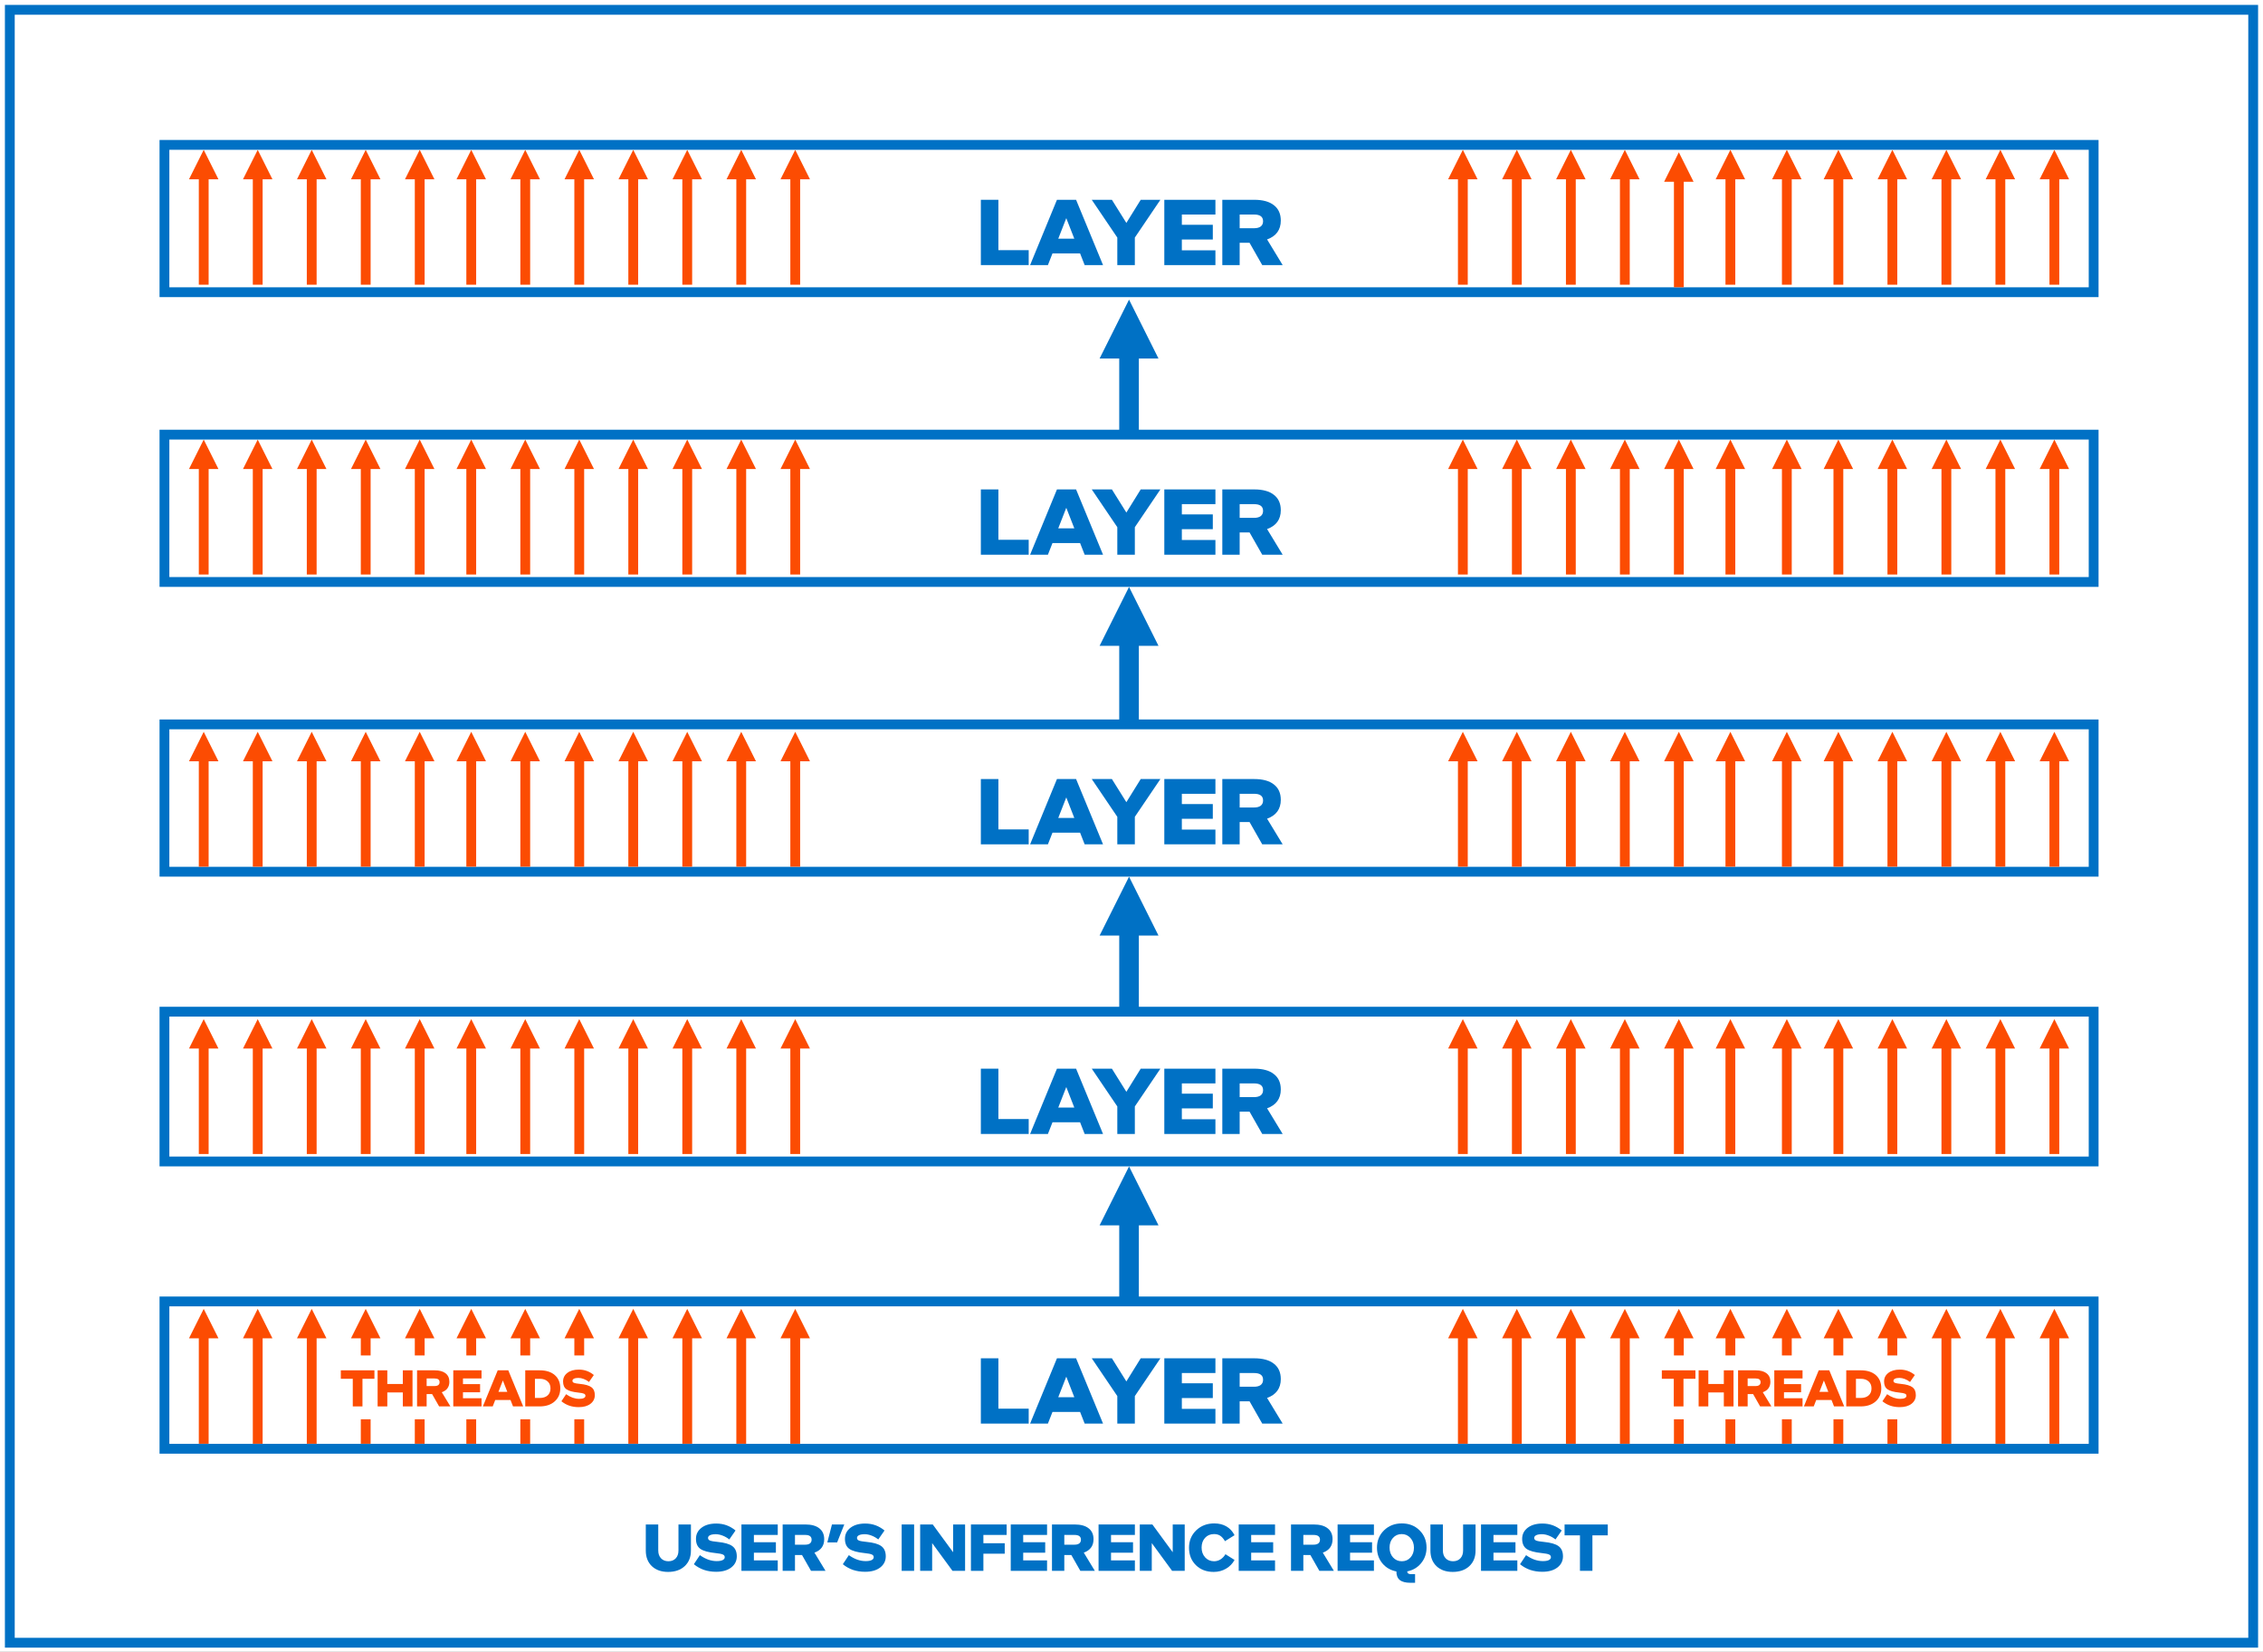 <?xml version="1.0" encoding="UTF-8"?>
<svg width="922" height="673" overflow="hidden" version="1.1" xmlns="http://www.w3.org/2000/svg"><rect width="100%" height="100%" fill="#333333" stroke="none"/><defs><clipPath id="clip0"><rect width="922" height="673"/></clipPath></defs><g clip-path="url(#clip0)"><path d="m0 0h922v673.29h-922z" fill="#fff"/><g transform="matrix(1 0 0 1 262.09 640)" fill="#0071c5" aria-label="USER’S INFERENCE REQUEST"><path d="m10.233-3.915q1.89 0 2.997-1.188t1.107-3.213v-10.584h5.076v10.638q0 3.969-2.538 6.345-2.538 2.349-6.777 2.349-4.131 0-6.615-2.349-2.457-2.376-2.457-6.345v-10.638h5.076v10.584q0 2.025 1.134 3.213t2.997 1.188z"/><path d="m33.183-5.562q0-0.783-0.783-1.107-0.756-0.351-2.916-0.567-4.455-0.459-6.237-1.728t-1.782-4.077q0-2.781 2.241-4.509t6.021-1.728q2.241 0 4.185 0.702t3.672 2.133l-2.538 3.645q-1.242-0.999-2.727-1.566-1.458-0.567-2.808-0.567-1.485 0-2.322 0.405-0.81 0.405-0.81 1.107 0 0.756 0.81 1.08t3.078 0.54q4.239 0.405 6.021 1.728 1.809 1.323 1.809 4.158 0 2.808-2.295 4.563-2.268 1.728-6.129 1.728-2.646 0-4.914-0.756-2.268-0.783-4.158-2.322l2.457-3.699q1.701 1.215 3.429 1.836 1.728 0.594 3.402 0.594 1.593 0 2.43-0.405 0.864-0.432 0.864-1.188z"/><path d="m39.987 0v-18.9h14.796v4.266h-9.72v2.97h8.964v4.266h-8.964v3.132h9.72v4.266z"/><path d="m69.741-7.425 4.509 7.425h-5.913l-3.672-6.453h-2.862v6.453h-5.022v-18.9h9.234q3.726 0 5.697 1.566 1.998 1.539 1.998 4.455 0 1.998-0.999 3.375t-2.97 2.079zm-1.161-5.265q0-0.972-0.648-1.458t-1.971-0.486h-4.158v3.969h4.158q1.269 0 1.944-0.513 0.675-0.54 0.675-1.512z"/><path d="m78.975-11.583h-3.996l1.89-7.317h5.022z"/><path d="m93.879-5.562q0-0.783-0.783-1.107-0.756-0.351-2.916-0.567-4.455-0.459-6.237-1.728t-1.782-4.077q0-2.781 2.241-4.509t6.021-1.728q2.241 0 4.185 0.702t3.672 2.133l-2.538 3.645q-1.242-0.999-2.727-1.566-1.458-0.567-2.808-0.567-1.485 0-2.322 0.405-0.81 0.405-0.81 1.107 0 0.756 0.81 1.08t3.078 0.54q4.239 0.405 6.021 1.728 1.809 1.323 1.809 4.158 0 2.808-2.295 4.563-2.268 1.728-6.129 1.728-2.646 0-4.914-0.756-2.268-0.783-4.158-2.322l2.457-3.699q1.701 1.215 3.429 1.836 1.728 0.594 3.402 0.594 1.593 0 2.43-0.405 0.864-0.432 0.864-1.188z"/><path d="m105.27 0v-18.9h5.076v18.9z"/><path d="m117.69-11.313v11.313h-4.887v-18.9h5.13l8.289 11.313v-11.313h4.887v18.9h-5.13z"/><path d="m133.49 0v-18.9h14.553v4.266h-9.477v3.375h8.694v4.266h-8.694v6.993z"/><path d="m149.71 0v-18.9h14.796v4.266h-9.72v2.97h8.964v4.266h-8.964v3.132h9.72v4.266z"/><path d="m179.47-7.425 4.509 7.425h-5.913l-3.672-6.453h-2.862v6.453h-5.022v-18.9h9.234q3.726 0 5.697 1.566 1.998 1.539 1.998 4.455 0 1.998-0.999 3.375t-2.97 2.079zm-1.161-5.265q0-0.972-0.648-1.458t-1.971-0.486h-4.158v3.969h4.158q1.269 0 1.944-0.513 0.675-0.54 0.675-1.512z"/><path d="m185.49 0v-18.9h14.796v4.266h-9.72v2.97h8.964v4.266h-8.964v3.132h9.72v4.266z"/><path d="m207.17-11.313v11.313h-4.887v-18.9h5.13l8.289 11.313v-11.313h4.887v18.9h-5.13z"/><path d="m227.47-9.477q0 2.376 1.431 3.969 1.458 1.593 3.645 1.593 1.404 0 2.592-0.729 1.215-0.756 2.052-2.133l3.699 2.322q-1.161 2.214-3.456 3.564-2.268 1.323-5.022 1.323-4.455 0-7.263-2.754-2.808-2.781-2.808-7.101 0-4.239 2.916-7.074 2.943-2.835 7.371-2.835 2.835 0 4.941 1.215t3.321 3.591l-3.888 2.43q-0.918-1.539-1.944-2.214t-2.511-0.675q-2.268 0-3.672 1.539t-1.404 3.969z"/><path d="m242.59 0v-18.9h14.796v4.266h-9.72v2.97h8.964v4.266h-8.964v3.132h9.72v4.266z"/><path d="m276.86-7.425 4.509 7.425h-5.913l-3.672-6.453h-2.862v6.453h-5.022v-18.9h9.234q3.726 0 5.697 1.566 1.998 1.539 1.998 4.455 0 1.998-0.999 3.375t-2.97 2.079zm-1.161-5.265q0-0.972-0.648-1.458t-1.971-0.486h-4.158v3.969h4.158q1.269 0 1.944-0.513 0.675-0.54 0.675-1.512z"/><path d="m282.88 0v-18.9h14.796v4.266h-9.72v2.97h8.964v4.266h-8.964v3.132h9.72v4.266z"/><path d="m298.92-9.423q0-4.266 2.862-7.074 2.889-2.835 7.263-2.835t7.209 2.808q2.862 2.808 2.862 7.047 0 3.645-2.187 6.318-2.16 2.673-5.697 3.375 0.054 0.594 0.432 0.864t1.161 0.27h1.62v3.51h-1.89q-2.943 0-4.347-1.134-1.377-1.107-1.377-3.483-3.564-0.702-5.751-3.348-2.16-2.673-2.16-6.318zm5.13-0.054q0 2.403 1.404 3.996 1.431 1.566 3.591 1.566t3.537-1.539q1.404-1.566 1.404-3.969t-1.431-3.969q-1.404-1.593-3.564-1.593t-3.564 1.566q-1.377 1.539-1.377 3.942z"/><path d="m329.91-3.915q1.89 0 2.997-1.188t1.107-3.213v-10.584h5.076v10.638q0 3.969-2.538 6.345-2.538 2.349-6.777 2.349-4.131 0-6.615-2.349-2.457-2.376-2.457-6.345v-10.638h5.076v10.584q0 2.025 1.134 3.213t2.997 1.188z"/><path d="m341.31 0v-18.9h14.796v4.266h-9.72v2.97h8.964v4.266h-8.964v3.132h9.72v4.266z"/><path d="m369.79-5.562q0-0.783-0.783-1.107-0.756-0.351-2.916-0.567-4.455-0.459-6.237-1.728t-1.782-4.077q0-2.781 2.241-4.509t6.021-1.728q2.241 0 4.185 0.702t3.672 2.133l-2.538 3.645q-1.242-0.999-2.727-1.566-1.458-0.567-2.808-0.567-1.485 0-2.322 0.405-0.81 0.405-0.81 1.107 0 0.756 0.81 1.08t3.078 0.54q4.239 0.405 6.021 1.728 1.809 1.323 1.809 4.158 0 2.808-2.295 4.563-2.268 1.728-6.129 1.728-2.646 0-4.914-0.756-2.268-0.783-4.158-2.322l2.457-3.699q1.701 1.215 3.429 1.836 1.728 0.594 3.402 0.594 1.593 0 2.43-0.405 0.864-0.432 0.864-1.188z"/><path d="m381.62-14.472h-6.264v-4.428h17.604v4.428h-6.264v14.472h-5.076z"/></g><g fill="#FC4C02"><path transform="matrix(1 0 0 -1 324 588.22)" d="m2-3.8188e-6 8e-5 44.967h-3.999l-9e-5 -44.966zm3.999 42.967-5.999 11.998-5.999-11.998z"/><path transform="matrix(1 0 0 -1 302 588.22)" d="m2-3.8188e-6 8e-5 44.967h-3.999l-9e-5 -44.966zm3.999 42.967-5.999 11.998-5.999-11.998z"/><path transform="matrix(1 0 0 -1 280 588.22)" d="m2-3.8188e-6 8e-5 44.967h-3.999l-9e-5 -44.966zm3.999 42.967-5.999 11.998-5.999-11.998z"/><path transform="matrix(1 0 0 -1 258 588.22)" d="m2-3.8188e-6 8e-5 44.967h-3.999l-9e-5 -44.966zm3.999 42.967-5.999 11.998-5.999-11.998z"/><path transform="matrix(1 0 0 -1 236 588.22)" d="m2-3.8188e-6 8e-5 44.966h-3.999l-9e-5 -44.966zm3.999 42.967-5.999 11.998-5.999-11.998z"/><path transform="matrix(1 0 0 -1 214 588.22)" d="m2-3.8188e-6 8e-5 44.966h-3.999l-9e-5 -44.966zm3.999 42.967-5.999 11.998-5.999-11.998z"/><path transform="matrix(1 0 0 -1 192 588.22)" d="m2-3.8188e-6 8e-5 44.966h-3.999l-9e-5 -44.966zm3.999 42.967-5.999 11.998-5.999-11.998z"/><path transform="matrix(1 0 0 -1 171 588.22)" d="m2-3.8188e-6 8e-5 44.966h-3.999l-9e-5 -44.966zm3.999 42.967-5.999 11.998-5.999-11.998z"/><path transform="matrix(1 0 0 -1 149 588.22)" d="m2-3.8188e-6 8e-5 44.967h-3.999l-9e-5 -44.966zm3.999 42.967-5.999 11.998-5.999-11.998z"/><path transform="matrix(1 0 0 -1 127 588.22)" d="m2-3.8188e-6 8e-5 44.967h-3.999l-9e-5 -44.966zm3.999 42.967-5.999 11.998-5.999-11.998z"/><path transform="matrix(1 0 0 -1 105 588.22)" d="m2-3.8188e-6 8e-5 44.967h-3.999l-9e-5 -44.966zm3.999 42.967-5.999 11.998-5.999-11.998z"/><path transform="matrix(1 0 0 -1 83 588.22)" d="m2-3.8188e-6 8e-5 44.967h-3.999l-9e-5 -44.966zm3.999 42.967-5.999 11.998-5.999-11.998z"/><path transform="matrix(1 0 0 -1 837 588.22)" d="m2-3.8188e-6 8e-5 44.967h-3.999l-9e-5 -44.966zm3.999 42.967-5.999 11.998-5.999-11.998z"/><path transform="matrix(1 0 0 -1 815 588.22)" d="m2-3.8188e-6 8e-5 44.967h-3.999l-9e-5 -44.966zm3.999 42.967-5.999 11.998-5.999-11.998z"/><path transform="matrix(1 0 0 -1 793 588.22)" d="m2-3.8188e-6 8e-5 44.967h-3.999l-9e-5 -44.966zm3.999 42.967-5.999 11.998-5.999-11.998z"/><path transform="matrix(1 0 0 -1 771 588.22)" d="m2-3.8188e-6 8e-5 44.967h-3.999l-9e-5 -44.966zm3.999 42.967-5.999 11.998-5.999-11.998z"/><path transform="matrix(1 0 0 -1 749 588.22)" d="m2-3.8188e-6 8e-5 44.966h-3.999l-9e-5 -44.966zm3.999 42.967-5.999 11.998-5.999-11.998z"/><path transform="matrix(1 0 0 -1 728 588.22)" d="m2-3.8188e-6 8e-5 44.966h-3.999l-9e-5 -44.966zm3.999 42.967-5.999 11.998-5.999-11.998z"/><path transform="matrix(1 0 0 -1 705 588.22)" d="m2-3.8188e-6 8e-5 44.966h-3.999l-9e-5 -44.966zm3.999 42.967-5.999 11.998-5.999-11.998z"/><path transform="matrix(1 0 0 -1 684 588.22)" d="m2-3.8188e-6 8e-5 44.966h-3.999l-9e-5 -44.966zm3.999 42.967-5.999 11.998-5.999-11.998z"/><path transform="matrix(1 0 0 -1 662 588.22)" d="m2-3.8188e-6 8e-5 44.967h-3.999l-9e-5 -44.966zm3.999 42.967-5.999 11.998-5.999-11.998z"/><path transform="matrix(1 0 0 -1 640 588.22)" d="m2-3.8188e-6 8e-5 44.967h-3.999l-9e-5 -44.966zm3.999 42.967-5.999 11.998-5.999-11.998z"/><path transform="matrix(1 0 0 -1 618 588.22)" d="m2-3.8188e-6 8e-5 44.967h-3.999l-9e-5 -44.966zm3.999 42.967-5.999 11.998-5.999-11.998z"/><path transform="matrix(1 0 0 -1 596 588.22)" d="m2-3.8188e-6 8e-5 44.967h-3.999l-9e-5 -44.966zm3.999 42.967-5.999 11.998-5.999-11.998z"/><path transform="matrix(1 0 0 -1 324 234.06)" d="m2-3.8188e-6 8e-5 44.967h-3.999l-9e-5 -44.966zm3.999 42.967-5.999 11.998-5.999-11.998z"/><path transform="matrix(1 0 0 -1 302 234.06)" d="m2-3.8188e-6 8e-5 44.967h-3.999l-9e-5 -44.966zm3.999 42.967-5.999 11.998-5.999-11.998z"/><path transform="matrix(1 0 0 -1 280 234.06)" d="m2-3.8188e-6 8e-5 44.967h-3.999l-9e-5 -44.966zm3.999 42.967-5.999 11.998-5.999-11.998z"/><path transform="matrix(1 0 0 -1 258 234.06)" d="m2-3.8188e-6 8e-5 44.967h-3.999l-9e-5 -44.966zm3.999 42.967-5.999 11.998-5.999-11.998z"/><path transform="matrix(1 0 0 -1 236 234.06)" d="m2-3.8188e-6 8e-5 44.966h-3.999l-9e-5 -44.966zm3.999 42.967-5.999 11.998-5.999-11.998z"/><path transform="matrix(1 0 0 -1 214 234.06)" d="m2-3.8188e-6 8e-5 44.966h-3.999l-9e-5 -44.966zm3.999 42.967-5.999 11.998-5.999-11.998z"/><path transform="matrix(1 0 0 -1 192 234.06)" d="m2-3.8188e-6 8e-5 44.966h-3.999l-9e-5 -44.966zm3.999 42.967-5.999 11.998-5.999-11.998z"/><path transform="matrix(1 0 0 -1 171 234.06)" d="m2-3.8188e-6 8e-5 44.966h-3.999l-9e-5 -44.966zm3.999 42.967-5.999 11.998-5.999-11.998z"/><path transform="matrix(1 0 0 -1 149 234.06)" d="m2-3.8188e-6 8e-5 44.967h-3.999l-9e-5 -44.966zm3.999 42.967-5.999 11.998-5.999-11.998z"/><path transform="matrix(1 0 0 -1 127 234.06)" d="m2-3.8188e-6 8e-5 44.967h-3.999l-9e-5 -44.966zm3.999 42.967-5.999 11.998-5.999-11.998z"/><path transform="matrix(1 0 0 -1 105 234.06)" d="m2-3.8188e-6 8e-5 44.967h-3.999l-9e-5 -44.966zm3.999 42.967-5.999 11.998-5.999-11.998z"/><path transform="matrix(1 0 0 -1 83 234.06)" d="m2-3.8188e-6 8e-5 44.967h-3.999l-9e-5 -44.966zm3.999 42.967-5.999 11.998-5.999-11.998z"/><path transform="matrix(1 0 0 -1 837 234.06)" d="m2-3.8188e-6 8e-5 44.967h-3.999l-9e-5 -44.966zm3.999 42.967-5.999 11.998-5.999-11.998z"/><path transform="matrix(1 0 0 -1 815 234.06)" d="m2-3.8188e-6 8e-5 44.967h-3.999l-9e-5 -44.966zm3.999 42.967-5.999 11.998-5.999-11.998z"/><path transform="matrix(1 0 0 -1 793 234.06)" d="m2-3.8188e-6 8e-5 44.967h-3.999l-9e-5 -44.966zm3.999 42.967-5.999 11.998-5.999-11.998z"/><path transform="matrix(1 0 0 -1 771 234.06)" d="m2-3.8188e-6 8e-5 44.967h-3.999l-9e-5 -44.966zm3.999 42.967-5.999 11.998-5.999-11.998z"/><path transform="matrix(1 0 0 -1 749 234.06)" d="m2-3.8188e-6 8e-5 44.966h-3.999l-9e-5 -44.966zm3.999 42.967-5.999 11.998-5.999-11.998z"/><path transform="matrix(1 0 0 -1 728 234.06)" d="m2-3.8188e-6 8e-5 44.966h-3.999l-9e-5 -44.966zm3.999 42.967-5.999 11.998-5.999-11.998z"/><path transform="matrix(1 0 0 -1 705 234.06)" d="m2-3.8188e-6 8e-5 44.966h-3.999l-9e-5 -44.966zm3.999 42.967-5.999 11.998-5.999-11.998z"/><path transform="matrix(1 0 0 -1 684 234.06)" d="m2-3.8188e-6 8e-5 44.966h-3.999l-9e-5 -44.966zm3.999 42.967-5.999 11.998-5.999-11.998z"/><path transform="matrix(1 0 0 -1 662 234.06)" d="m2-3.8188e-6 8e-5 44.967h-3.999l-9e-5 -44.966zm3.999 42.967-5.999 11.998-5.999-11.998z"/><path transform="matrix(1 0 0 -1 640 234.06)" d="m2-3.8188e-6 8e-5 44.967h-3.999l-9e-5 -44.966zm3.999 42.967-5.999 11.998-5.999-11.998z"/><path transform="matrix(1 0 0 -1 618 234.06)" d="m2-3.8188e-6 8e-5 44.967h-3.999l-9e-5 -44.966zm3.999 42.967-5.999 11.998-5.999-11.998z"/><path transform="matrix(1 0 0 -1 596 234.06)" d="m2-3.8188e-6 8e-5 44.967h-3.999l-9e-5 -44.966zm3.999 42.967-5.999 11.998-5.999-11.998z"/></g><path d="m67 530.23h786v60.026h-786z" fill="none" stroke="#0071c5" stroke-miterlimit="8" stroke-width="3.999"/><g transform="matrix(1 0 0 1 397.95 580)" fill="#0071c5" aria-label="LAYER"><path d="m1.672 0v-26.6h7.144v20.52h12.35v6.08z"/><path d="m30.856-4.75-1.862 4.75h-7.258l10.944-26.6h7.79l10.982 26.6h-7.486l-1.862-4.75zm5.624-14.364-3.268 8.36h6.536z"/><path d="m66.804-26.6h8.018l-10.412 15.39v11.21h-7.144v-11.21l-10.412-15.39h8.208l5.89 9.424z"/><path d="m76.418 0v-26.6h20.824v6.004h-13.68v4.18h12.616v6.004h-12.616v4.408h13.68v6.004z"/><path d="m118.29-10.45 6.346 10.45h-8.322l-5.168-9.082h-4.028v9.082h-7.068v-26.6h12.996q5.244 0 8.018 2.204 2.812 2.166 2.812 6.27 0 2.812-1.406 4.75t-4.18 2.926zm-1.634-7.41q0-1.368-0.912-2.052t-2.774-0.684h-5.852v5.586h5.852q1.786 0 2.736-0.722 0.95-0.76 0.95-2.128z"/></g><path transform="matrix(1 0 0 -1 460 530.19)" d="m3.999-7.6376e-6 6e-5 34.968h-7.999l-7e-5 -34.968zm7.999 30.969-11.998 23.996-11.998-23.996z" fill="#0071C5"/><path d="m67 412.18h786v61.026h-786z" fill="none" stroke="#0071c5" stroke-miterlimit="8" stroke-width="3.999"/><g transform="matrix(1 0 0 1 397.95 462)" fill="#0071c5" aria-label="LAYER"><path d="m1.672 0v-26.6h7.144v20.52h12.35v6.08z"/><path d="m30.856-4.75-1.862 4.75h-7.258l10.944-26.6h7.79l10.982 26.6h-7.486l-1.862-4.75zm5.624-14.364-3.268 8.36h6.536z"/><path d="m66.804-26.6h8.018l-10.412 15.39v11.21h-7.144v-11.21l-10.412-15.39h8.208l5.89 9.424z"/><path d="m76.418 0v-26.6h20.824v6.004h-13.68v4.18h12.616v6.004h-12.616v4.408h13.68v6.004z"/><path d="m118.29-10.45 6.346 10.45h-8.322l-5.168-9.082h-4.028v9.082h-7.068v-26.6h12.996q5.244 0 8.018 2.204 2.812 2.166 2.812 6.27 0 2.812-1.406 4.75t-4.18 2.926zm-1.634-7.41q0-1.368-0.912-2.052t-2.774-0.684h-5.852v5.586h5.852q1.786 0 2.736-0.722 0.95-0.76 0.95-2.128z"/></g><path transform="matrix(1 0 0 -1 460 412.14)" d="m3.999-7.6376e-6 6e-5 34.968h-7.999l-7e-5 -34.968zm7.999 30.969-11.998 23.996-11.998-23.996z" fill="#0071C5"/><path d="m67 295.13h786v60.026h-786z" fill="none" stroke="#0071c5" stroke-miterlimit="8" stroke-width="3.999"/><g transform="matrix(1 0 0 1 397.95 344)" fill="#0071c5" aria-label="LAYER"><path d="m1.672 0v-26.6h7.144v20.52h12.35v6.08z"/><path d="m30.856-4.75-1.862 4.75h-7.258l10.944-26.6h7.79l10.982 26.6h-7.486l-1.862-4.75zm5.624-14.364-3.268 8.36h6.536z"/><path d="m66.804-26.6h8.018l-10.412 15.39v11.21h-7.144v-11.21l-10.412-15.39h8.208l5.89 9.424z"/><path d="m76.418 0v-26.6h20.824v6.004h-13.68v4.18h12.616v6.004h-12.616v4.408h13.68v6.004z"/><path d="m118.29-10.45 6.346 10.45h-8.322l-5.168-9.082h-4.028v9.082h-7.068v-26.6h12.996q5.244 0 8.018 2.204 2.812 2.166 2.812 6.27 0 2.812-1.406 4.75t-4.18 2.926zm-1.634-7.41q0-1.368-0.912-2.052t-2.774-0.684h-5.852v5.586h5.852q1.786 0 2.736-0.722 0.95-0.76 0.95-2.128z"/></g><path transform="matrix(1 0 0 -1 460 294.09)" d="m3.999-7.6376e-6 6e-5 34.968h-7.999l-7e-5 -34.968zm7.999 30.969-11.998 23.996-11.998-23.996z" fill="#0071C5"/><path d="m67 177.08h786v60.026h-786z" fill="none" stroke="#0071c5" stroke-miterlimit="8" stroke-width="3.999"/><g transform="matrix(1 0 0 1 397.95 226)" fill="#0071c5" aria-label="LAYER"><path d="m1.672 0v-26.6h7.144v20.52h12.35v6.08z"/><path d="m30.856-4.75-1.862 4.75h-7.258l10.944-26.6h7.79l10.982 26.6h-7.486l-1.862-4.75zm5.624-14.364-3.268 8.36h6.536z"/><path d="m66.804-26.6h8.018l-10.412 15.39v11.21h-7.144v-11.21l-10.412-15.39h8.208l5.89 9.424z"/><path d="m76.418 0v-26.6h20.824v6.004h-13.68v4.18h12.616v6.004h-12.616v4.408h13.68v6.004z"/><path d="m118.29-10.45 6.346 10.45h-8.322l-5.168-9.082h-4.028v9.082h-7.068v-26.6h12.996q5.244 0 8.018 2.204 2.812 2.166 2.812 6.27 0 2.812-1.406 4.75t-4.18 2.926zm-1.634-7.41q0-1.368-0.912-2.052t-2.774-0.684h-5.852v5.586h5.852q1.786 0 2.736-0.722 0.95-0.76 0.95-2.128z"/></g><path transform="matrix(1 0 0 -1 460 177.04)" d="m3.999-7.6376e-6 6e-5 34.968h-7.999l-7e-5 -34.968zm7.999 30.969-11.998 23.996-11.998-23.996z" fill="#0071C5"/><path d="m67 59.025h786v60.026h-786z" fill="none" stroke="#0071c5" stroke-miterlimit="8" stroke-width="3.999"/><g transform="matrix(1 0 0 1 397.95 108)" fill="#0071c5" aria-label="LAYER"><path d="m1.672 0v-26.6h7.144v20.52h12.35v6.08z"/><path d="m30.856-4.75-1.862 4.75h-7.258l10.944-26.6h7.79l10.982 26.6h-7.486l-1.862-4.75zm5.624-14.364-3.268 8.36h6.536z"/><path d="m66.804-26.6h8.018l-10.412 15.39v11.21h-7.144v-11.21l-10.412-15.39h8.208l5.89 9.424z"/><path d="m76.418 0v-26.6h20.824v6.004h-13.68v4.18h12.616v6.004h-12.616v4.408h13.68v6.004z"/><path d="m118.29-10.45 6.346 10.45h-8.322l-5.168-9.082h-4.028v9.082h-7.068v-26.6h12.996q5.244 0 8.018 2.204 2.812 2.166 2.812 6.27 0 2.812-1.406 4.75t-4.18 2.926zm-1.634-7.41q0-1.368-0.912-2.052t-2.774-0.684h-5.852v5.586h5.852q1.786 0 2.736-0.722 0.95-0.76 0.95-2.128z"/></g><g fill="#FC4C02"><path transform="matrix(1 0 0 -1 324 353.12)" d="m2-3.8188e-6 8e-5 44.967h-3.999l-9e-5 -44.966zm3.999 42.967-5.999 11.998-5.999-11.998z"/><path transform="matrix(1 0 0 -1 302 353.12)" d="m2-3.8188e-6 8e-5 44.967h-3.999l-9e-5 -44.966zm3.999 42.967-5.999 11.998-5.999-11.998z"/><path transform="matrix(1 0 0 -1 280 353.12)" d="m2-3.8188e-6 8e-5 44.967h-3.999l-9e-5 -44.966zm3.999 42.967-5.999 11.998-5.999-11.998z"/><path transform="matrix(1 0 0 -1 258 353.12)" d="m2-3.8188e-6 8e-5 44.967h-3.999l-9e-5 -44.966zm3.999 42.967-5.999 11.998-5.999-11.998z"/><path transform="matrix(1 0 0 -1 236 353.12)" d="m2-3.8188e-6 8e-5 44.966h-3.999l-9e-5 -44.966zm3.999 42.967-5.999 11.998-5.999-11.998z"/><path transform="matrix(1 0 0 -1 214 353.12)" d="m2-3.8188e-6 8e-5 44.966h-3.999l-9e-5 -44.966zm3.999 42.967-5.999 11.998-5.999-11.998z"/><path transform="matrix(1 0 0 -1 192 353.12)" d="m2-3.8188e-6 8e-5 44.966h-3.999l-9e-5 -44.966zm3.999 42.967-5.999 11.998-5.999-11.998z"/><path transform="matrix(1 0 0 -1 171 353.12)" d="m2-3.8188e-6 8e-5 44.966h-3.999l-9e-5 -44.966zm3.999 42.967-5.999 11.998-5.999-11.998z"/><path transform="matrix(1 0 0 -1 149 353.12)" d="m2-3.8188e-6 8e-5 44.967h-3.999l-9e-5 -44.966zm3.999 42.967-5.999 11.998-5.999-11.998z"/><path transform="matrix(1 0 0 -1 127 353.12)" d="m2-3.8188e-6 8e-5 44.967h-3.999l-9e-5 -44.966zm3.999 42.967-5.999 11.998-5.999-11.998z"/><path transform="matrix(1 0 0 -1 105 353.12)" d="m2-3.8188e-6 8e-5 44.967h-3.999l-9e-5 -44.966zm3.999 42.967-5.999 11.998-5.999-11.998z"/><path transform="matrix(1 0 0 -1 83 353.12)" d="m2-3.8188e-6 8e-5 44.967h-3.999l-9e-5 -44.966zm3.999 42.967-5.999 11.998-5.999-11.998z"/><path transform="matrix(1 0 0 -1 837 353.12)" d="m2-3.8188e-6 8e-5 44.967h-3.999l-9e-5 -44.966zm3.999 42.967-5.999 11.998-5.999-11.998z"/><path transform="matrix(1 0 0 -1 815 353.12)" d="m2-3.8188e-6 8e-5 44.967h-3.999l-9e-5 -44.966zm3.999 42.967-5.999 11.998-5.999-11.998z"/><path transform="matrix(1 0 0 -1 793 353.12)" d="m2-3.8188e-6 8e-5 44.967h-3.999l-9e-5 -44.966zm3.999 42.967-5.999 11.998-5.999-11.998z"/><path transform="matrix(1 0 0 -1 771 353.12)" d="m2-3.8188e-6 8e-5 44.967h-3.999l-9e-5 -44.966zm3.999 42.967-5.999 11.998-5.999-11.998z"/><path transform="matrix(1 0 0 -1 749 353.12)" d="m2-3.8188e-6 8e-5 44.966h-3.999l-9e-5 -44.966zm3.999 42.967-5.999 11.998-5.999-11.998z"/><path transform="matrix(1 0 0 -1 728 353.12)" d="m2-3.8188e-6 8e-5 44.966h-3.999l-9e-5 -44.966zm3.999 42.967-5.999 11.998-5.999-11.998z"/><path transform="matrix(1 0 0 -1 705 353.12)" d="m2-3.8188e-6 8e-5 44.966h-3.999l-9e-5 -44.966zm3.999 42.967-5.999 11.998-5.999-11.998z"/><path transform="matrix(1 0 0 -1 684 353.12)" d="m2-3.8188e-6 8e-5 44.966h-3.999l-9e-5 -44.966zm3.999 42.967-5.999 11.998-5.999-11.998z"/><path transform="matrix(1 0 0 -1 662 353.12)" d="m2-3.8188e-6 8e-5 44.967h-3.999l-9e-5 -44.966zm3.999 42.967-5.999 11.998-5.999-11.998z"/><path transform="matrix(1 0 0 -1 640 353.12)" d="m2-3.8188e-6 8e-5 44.967h-3.999l-9e-5 -44.966zm3.999 42.967-5.999 11.998-5.999-11.998z"/><path transform="matrix(1 0 0 -1 618 353.12)" d="m2-3.8188e-6 8e-5 44.967h-3.999l-9e-5 -44.966zm3.999 42.967-5.999 11.998-5.999-11.998z"/><path transform="matrix(1 0 0 -1 596 353.12)" d="m2-3.8188e-6 8e-5 44.967h-3.999l-9e-5 -44.966zm3.999 42.967-5.999 11.998-5.999-11.998z"/><path transform="matrix(1 0 0 -1 837 470.17)" d="m2-3.8188e-6 8e-5 44.967h-3.999l-9e-5 -44.966zm3.999 42.967-5.999 11.998-5.999-11.998z"/><path transform="matrix(1 0 0 -1 815 470.17)" d="m2-3.8188e-6 8e-5 44.967h-3.999l-9e-5 -44.966zm3.999 42.967-5.999 11.998-5.999-11.998z"/><path transform="matrix(1 0 0 -1 793 470.17)" d="m2-3.8188e-6 8e-5 44.967h-3.999l-9e-5 -44.966zm3.999 42.967-5.999 11.998-5.999-11.998z"/><path transform="matrix(1 0 0 -1 771 470.17)" d="m2-3.8188e-6 8e-5 44.967h-3.999l-9e-5 -44.966zm3.999 42.967-5.999 11.998-5.999-11.998z"/><path transform="matrix(1 0 0 -1 749 470.17)" d="m2-3.8188e-6 8e-5 44.966h-3.999l-9e-5 -44.966zm3.999 42.967-5.999 11.998-5.999-11.998z"/><path transform="matrix(1 0 0 -1 728 470.17)" d="m2-3.8188e-6 8e-5 44.966h-3.999l-9e-5 -44.966zm3.999 42.967-5.999 11.998-5.999-11.998z"/><path transform="matrix(1 0 0 -1 705 470.17)" d="m2-3.8188e-6 8e-5 44.966h-3.999l-9e-5 -44.966zm3.999 42.967-5.999 11.998-5.999-11.998z"/><path transform="matrix(1 0 0 -1 684 470.17)" d="m2-3.8188e-6 8e-5 44.966h-3.999l-9e-5 -44.966zm3.999 42.967-5.999 11.998-5.999-11.998z"/><path transform="matrix(1 0 0 -1 662 470.17)" d="m2-3.8188e-6 8e-5 44.967h-3.999l-9e-5 -44.966zm3.999 42.967-5.999 11.998-5.999-11.998z"/><path transform="matrix(1 0 0 -1 640 470.17)" d="m2-3.8188e-6 8e-5 44.967h-3.999l-9e-5 -44.966zm3.999 42.967-5.999 11.998-5.999-11.998z"/><path transform="matrix(1 0 0 -1 618 470.17)" d="m2-3.8188e-6 8e-5 44.967h-3.999l-9e-5 -44.966zm3.999 42.967-5.999 11.998-5.999-11.998z"/><path transform="matrix(1 0 0 -1 596 470.17)" d="m2-3.8188e-6 8e-5 44.967h-3.999l-9e-5 -44.966zm3.999 42.967-5.999 11.998-5.999-11.998z"/><path transform="matrix(1 0 0 -1 324 470.17)" d="m2-3.8188e-6 8e-5 44.967h-3.999l-9e-5 -44.966zm3.999 42.967-5.999 11.998-5.999-11.998z"/><path transform="matrix(1 0 0 -1 302 470.17)" d="m2-3.8188e-6 8e-5 44.967h-3.999l-9e-5 -44.966zm3.999 42.967-5.999 11.998-5.999-11.998z"/><path transform="matrix(1 0 0 -1 280 470.17)" d="m2-3.8188e-6 8e-5 44.967h-3.999l-9e-5 -44.966zm3.999 42.967-5.999 11.998-5.999-11.998z"/><path transform="matrix(1 0 0 -1 258 470.17)" d="m2-3.8188e-6 8e-5 44.967h-3.999l-9e-5 -44.966zm3.999 42.967-5.999 11.998-5.999-11.998z"/><path transform="matrix(1 0 0 -1 236 470.17)" d="m2-3.8188e-6 8e-5 44.966h-3.999l-9e-5 -44.966zm3.999 42.967-5.999 11.998-5.999-11.998z"/><path transform="matrix(1 0 0 -1 214 470.17)" d="m2-3.8188e-6 8e-5 44.966h-3.999l-9e-5 -44.966zm3.999 42.967-5.999 11.998-5.999-11.998z"/><path transform="matrix(1 0 0 -1 192 470.17)" d="m2-3.8188e-6 8e-5 44.966h-3.999l-9e-5 -44.966zm3.999 42.967-5.999 11.998-5.999-11.998z"/><path transform="matrix(1 0 0 -1 171 470.17)" d="m2-3.8188e-6 8e-5 44.966h-3.999l-9e-5 -44.966zm3.999 42.967-5.999 11.998-5.999-11.998z"/><path transform="matrix(1 0 0 -1 149 470.17)" d="m2-3.8188e-6 8e-5 44.967h-3.999l-9e-5 -44.966zm3.999 42.967-5.999 11.998-5.999-11.998z"/><path transform="matrix(1 0 0 -1 127 470.17)" d="m2-3.8188e-6 8e-5 44.967h-3.999l-9e-5 -44.966zm3.999 42.967-5.999 11.998-5.999-11.998z"/><path transform="matrix(1 0 0 -1 105 470.17)" d="m2-3.8188e-6 8e-5 44.967h-3.999l-9e-5 -44.966zm3.999 42.967-5.999 11.998-5.999-11.998z"/><path transform="matrix(1 0 0 -1 83 470.17)" d="m2-3.8188e-6 8e-5 44.967h-3.999l-9e-5 -44.966zm3.999 42.967-5.999 11.998-5.999-11.998z"/><path transform="matrix(1 0 0 -1 324 116.01)" d="m2-3.8188e-6 8e-5 44.967h-3.999l-9e-5 -44.966zm3.999 42.967-5.999 11.998-5.999-11.998z"/><path transform="matrix(1 0 0 -1 302 116.01)" d="m2-3.8188e-6 8e-5 44.967h-3.999l-9e-5 -44.966zm3.999 42.967-5.999 11.998-5.999-11.998z"/><path transform="matrix(1 0 0 -1 280 116.01)" d="m2-3.8188e-6 8e-5 44.967h-3.999l-9e-5 -44.966zm3.999 42.967-5.999 11.998-5.999-11.998z"/><path transform="matrix(1 0 0 -1 258 116.01)" d="m2-3.8188e-6 8e-5 44.967h-3.999l-9e-5 -44.966zm3.999 42.967-5.999 11.998-5.999-11.998z"/><path transform="matrix(1 0 0 -1 236 116.01)" d="m2-3.8188e-6 8e-5 44.966h-3.999l-9e-5 -44.966zm3.999 42.967-5.999 11.998-5.999-11.998z"/><path transform="matrix(1 0 0 -1 214 116.01)" d="m2-3.8188e-6 8e-5 44.966h-3.999l-9e-5 -44.966zm3.999 42.967-5.999 11.998-5.999-11.998z"/><path transform="matrix(1 0 0 -1 192 116.01)" d="m2-3.8188e-6 8e-5 44.966h-3.999l-9e-5 -44.966zm3.999 42.967-5.999 11.998-5.999-11.998z"/><path transform="matrix(1 0 0 -1 171 116.01)" d="m2-3.8188e-6 8e-5 44.966h-3.999l-9e-5 -44.966zm3.999 42.967-5.999 11.998-5.999-11.998z"/><path transform="matrix(1 0 0 -1 149 116.01)" d="m2-3.8188e-6 8e-5 44.967h-3.999l-9e-5 -44.966zm3.999 42.967-5.999 11.998-5.999-11.998z"/><path transform="matrix(1 0 0 -1 127 116.01)" d="m2-3.8188e-6 8e-5 44.967h-3.999l-9e-5 -44.966zm3.999 42.967-5.999 11.998-5.999-11.998z"/><path transform="matrix(1 0 0 -1 105 116.01)" d="m2-3.8188e-6 8e-5 44.967h-3.999l-9e-5 -44.966zm3.999 42.967-5.999 11.998-5.999-11.998z"/><path transform="matrix(1 0 0 -1 83 116.01)" d="m2-3.8188e-6 8e-5 44.967h-3.999l-9e-5 -44.966zm3.999 42.967-5.999 11.998-5.999-11.998z"/><path transform="matrix(1 0 0 -1 837 116.01)" d="m2-3.8188e-6 8e-5 44.967h-3.999l-9e-5 -44.966zm3.999 42.967-5.999 11.998-5.999-11.998z"/><path transform="matrix(1 0 0 -1 815 116.01)" d="m2-3.8188e-6 8e-5 44.967h-3.999l-9e-5 -44.966zm3.999 42.967-5.999 11.998-5.999-11.998z"/><path transform="matrix(1 0 0 -1 793 116.01)" d="m2-3.8188e-6 8e-5 44.967h-3.999l-9e-5 -44.966zm3.999 42.967-5.999 11.998-5.999-11.998z"/><path transform="matrix(1 0 0 -1 771 116.01)" d="m2-3.8188e-6 8e-5 44.967h-3.999l-9e-5 -44.966zm3.999 42.967-5.999 11.998-5.999-11.998z"/><path transform="matrix(1 0 0 -1 749 116.01)" d="m2-3.8188e-6 8e-5 44.966h-3.999l-9e-5 -44.966zm3.999 42.967-5.999 11.998-5.999-11.998z"/><path transform="matrix(1 0 0 -1 728 116.01)" d="m2-3.8188e-6 8e-5 44.966h-3.999l-9e-5 -44.966zm3.999 42.967-5.999 11.998-5.999-11.998z"/><path transform="matrix(1 0 0 -1 705 116.01)" d="m2-3.8188e-6 8e-5 44.966h-3.999l-9e-5 -44.966zm3.999 42.967-5.999 11.998-5.999-11.998z"/><path transform="matrix(1 0 0 -1 684 117.02)" d="m2-3.8188e-6 8e-5 44.966h-3.999l-9e-5 -44.966zm3.999 42.967-5.999 11.998-5.999-11.998z"/><path transform="matrix(1 0 0 -1 662 116.01)" d="m2-3.8188e-6 8e-5 44.967h-3.999l-9e-5 -44.966zm3.999 42.967-5.999 11.998-5.999-11.998z"/><path transform="matrix(1 0 0 -1 640 116.01)" d="m2-3.8188e-6 8e-5 44.967h-3.999l-9e-5 -44.966zm3.999 42.967-5.999 11.998-5.999-11.998z"/><path transform="matrix(1 0 0 -1 618 116.01)" d="m2-3.8188e-6 8e-5 44.967h-3.999l-9e-5 -44.966zm3.999 42.967-5.999 11.998-5.999-11.998z"/><path transform="matrix(1 0 0 -1 596 116.01)" d="m2-3.8188e-6 8e-5 44.967h-3.999l-9e-5 -44.966zm3.999 42.967-5.999 11.998-5.999-11.998z"/></g><path d="m4 4.002h914v665.28h-914z" fill="none" stroke="#0071c5" stroke-miterlimit="8" stroke-width="3.999"/><path d="m135 552.24h111v26.011h-111z" fill="#fff"/><g transform="matrix(1 0 0 1 138.48 573)" fill="#fc4c02" aria-label="THREADS"><path d="m5.25-11.256h-4.872v-3.444h13.692v3.444h-4.872v11.256h-3.948z"/><path d="m15.372 0v-14.7h3.948v5.565h6.321v-5.565h3.948v14.7h-3.948v-5.691h-6.321v5.691z"/><path d="m41.517-5.775 3.507 5.775h-4.599l-2.856-5.019h-2.226v5.019h-3.906v-14.7h7.182q2.898 0 4.431 1.218 1.554 1.197 1.554 3.465 0 1.554-0.777 2.625t-2.31 1.617zm-0.903-4.095q0-0.756-0.504-1.134t-1.533-0.378h-3.234v3.087h3.234q0.987 0 1.512-0.399 0.525-0.42 0.525-1.176z"/><path d="m46.2 0v-14.7h11.508v3.318h-7.56v2.31h6.972v3.318h-6.972v2.436h7.56v3.318z"/><path d="m63.294-2.625-1.029 2.625h-4.011l6.048-14.7h4.305l6.069 14.7h-4.137l-1.029-2.625zm3.108-7.938-1.806 4.62h3.612z"/><path d="m75.516 0v-14.7h5.922q3.906 0 6.132 1.953t2.226 5.376q0 3.318-2.31 5.355-2.289 2.016-6.09 2.016zm10.29-7.329q0-1.806-1.176-2.856-1.176-1.071-3.213-1.071h-1.953v7.812h1.953q2.037 0 3.213-1.029 1.176-1.05 1.176-2.856z"/><path d="m100.04-4.326q0-0.609-0.609-0.861-0.588-0.273-2.268-0.441-3.465-0.357-4.851-1.344t-1.386-3.171q0-2.163 1.743-3.507t4.683-1.344q1.743 0 3.255 0.546 1.512 0.546 2.856 1.659l-1.974 2.835q-0.966-0.777-2.121-1.218-1.134-0.441-2.184-0.441-1.155 0-1.806 0.315-0.63 0.315-0.63 0.861 0 0.588 0.63 0.84t2.394 0.42q3.297 0.315 4.683 1.344 1.407 1.029 1.407 3.234 0 2.184-1.785 3.549-1.764 1.344-4.767 1.344-2.058 0-3.822-0.588-1.764-0.609-3.234-1.806l1.911-2.877q1.323 0.945 2.667 1.428 1.344 0.462 2.646 0.462 1.239 0 1.89-0.315 0.672-0.336 0.672-0.924z"/></g><path d="m673 552.24h111v26.011h-111z" fill="#fff"/><g transform="matrix(1 0 0 1 676.69 573)" fill="#fc4c02" aria-label="THREADS"><path d="m5.25-11.256h-4.872v-3.444h13.692v3.444h-4.872v11.256h-3.948z"/><path d="m15.372 0v-14.7h3.948v5.565h6.321v-5.565h3.948v14.7h-3.948v-5.691h-6.321v5.691z"/><path d="m41.517-5.775 3.507 5.775h-4.599l-2.856-5.019h-2.226v5.019h-3.906v-14.7h7.182q2.898 0 4.431 1.218 1.554 1.197 1.554 3.465 0 1.554-0.777 2.625t-2.31 1.617zm-0.903-4.095q0-0.756-0.504-1.134t-1.533-0.378h-3.234v3.087h3.234q0.987 0 1.512-0.399 0.525-0.42 0.525-1.176z"/><path d="m46.2 0v-14.7h11.508v3.318h-7.56v2.31h6.972v3.318h-6.972v2.436h7.56v3.318z"/><path d="m63.294-2.625-1.029 2.625h-4.011l6.048-14.7h4.305l6.069 14.7h-4.137l-1.029-2.625zm3.108-7.938-1.806 4.62h3.612z"/><path d="m75.516 0v-14.7h5.922q3.906 0 6.132 1.953t2.226 5.376q0 3.318-2.31 5.355-2.289 2.016-6.09 2.016zm10.29-7.329q0-1.806-1.176-2.856-1.176-1.071-3.213-1.071h-1.953v7.812h1.953q2.037 0 3.213-1.029 1.176-1.05 1.176-2.856z"/><path d="m100.04-4.326q0-0.609-0.609-0.861-0.588-0.273-2.268-0.441-3.465-0.357-4.851-1.344t-1.386-3.171q0-2.163 1.743-3.507t4.683-1.344q1.743 0 3.255 0.546 1.512 0.546 2.856 1.659l-1.974 2.835q-0.966-0.777-2.121-1.218-1.134-0.441-2.184-0.441-1.155 0-1.806 0.315-0.63 0.315-0.63 0.861 0 0.588 0.63 0.84t2.394 0.42q3.297 0.315 4.683 1.344 1.407 1.029 1.407 3.234 0 2.184-1.785 3.549-1.764 1.344-4.767 1.344-2.058 0-3.822-0.588-1.764-0.609-3.234-1.806l1.911-2.877q1.323 0.945 2.667 1.428 1.344 0.462 2.646 0.462 1.239 0 1.89-0.315 0.672-0.336 0.672-0.924z"/></g></g></svg>
